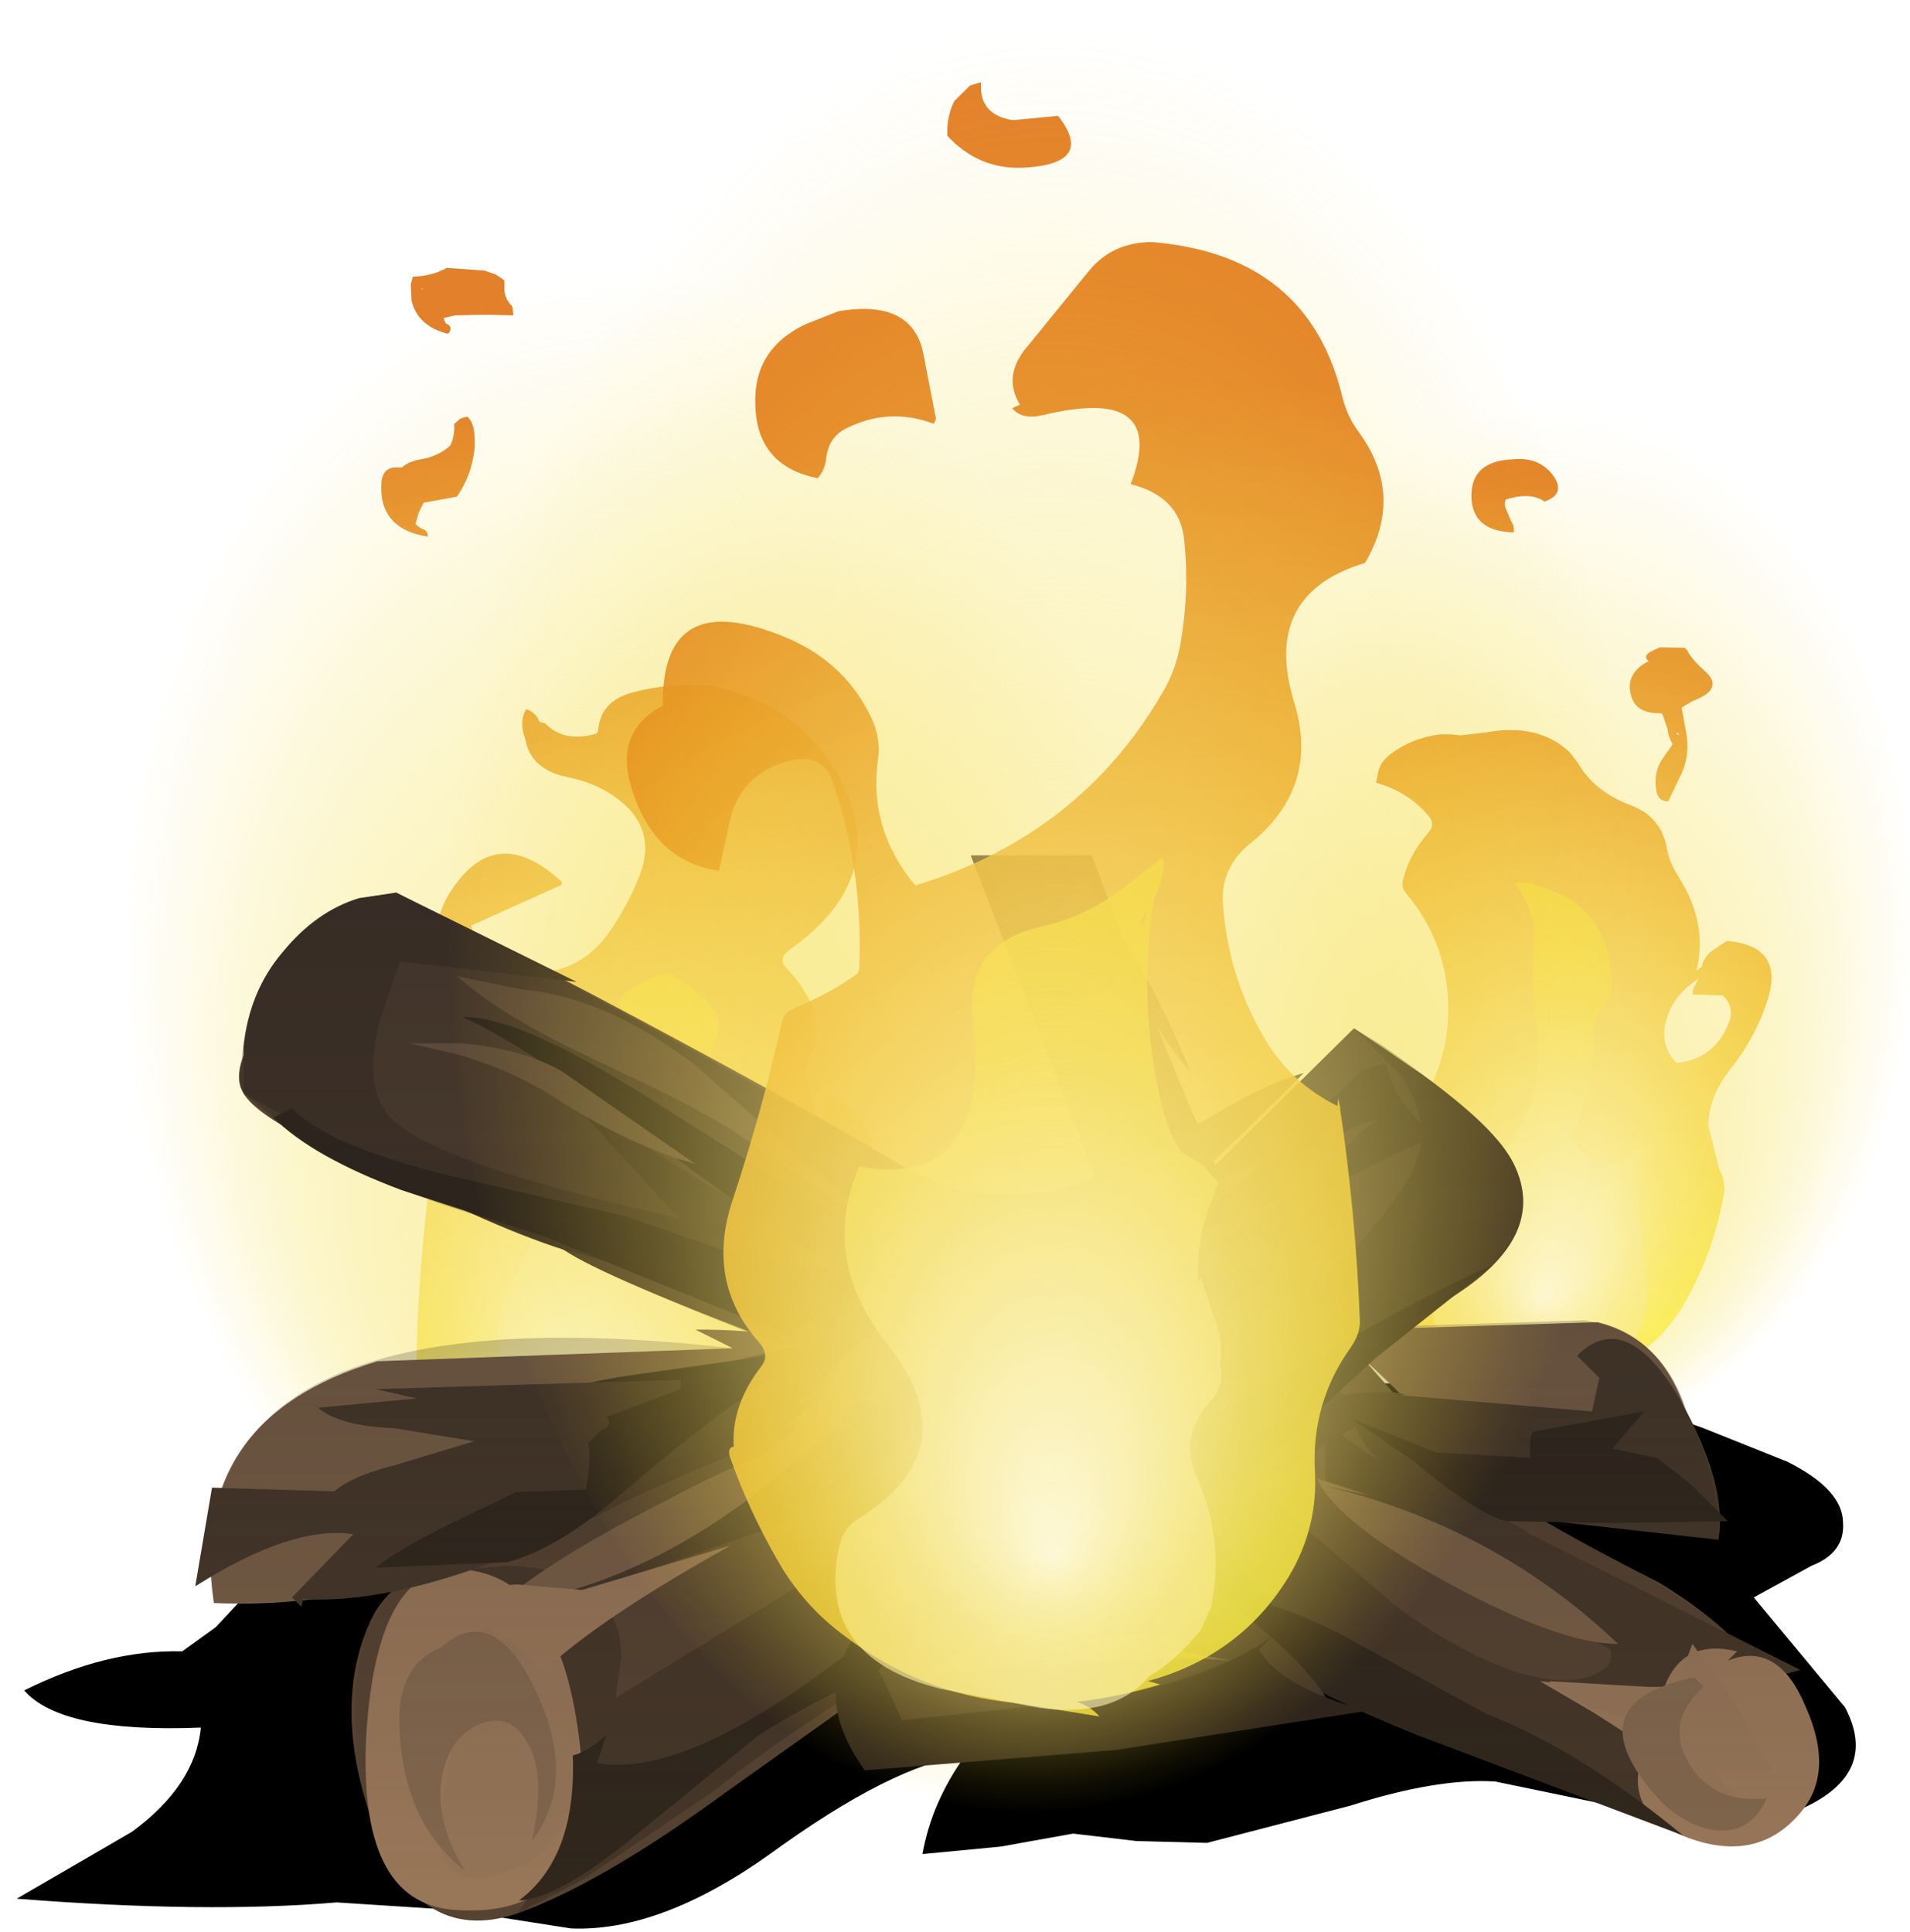 <?xml version="1.0" encoding="UTF-8" standalone="no"?>
<svg xmlns:xlink="http://www.w3.org/1999/xlink" height="51.95px" width="51.35px" xmlns="http://www.w3.org/2000/svg">
  <g transform="matrix(1.0, 0.0, 0.0, 1.0, 0.0, 0.0)">
    <use height="90.5" transform="matrix(0.277, 0.0, 0.0, 0.277, 36.083, 12.335)" width="41.7" xlink:href="#shape0"/>
    <use height="100.3" transform="matrix(0.381, 0.0, 0.0, 0.281, 31.112, 10.858)" width="53.45" xlink:href="#shape1"/>
    <use height="95.6" transform="matrix(-0.365, 0.0, 0.0, 0.365, 23.635, 7.13)" width="36.65" xlink:href="#shape2"/>
    <use height="100.3" transform="matrix(-0.501, 0.0, 0.0, 0.369, 30.152, 7.231)" width="53.45" xlink:href="#shape1"/>
    <use height="14.95" transform="matrix(1.0, 0.0, 0.0, 1.0, 0.45, 36.9)" width="49.45" xlink:href="#sprite0"/>
    <use height="28.65" transform="matrix(1.0, 0.0, 0.0, 1.0, 5.25, 23.0)" width="43.65" xlink:href="#shape4"/>
    <use height="94.5" transform="matrix(0.465, 0.0, 0.0, 0.465, 16.843, 2.208)" width="43.75" xlink:href="#shape5"/>
    <use height="100.3" transform="matrix(0.594, 0.0, 0.0, 0.481, 12.106, 0.565)" width="53.45" xlink:href="#shape1"/>
    <use height="0.0" id="price_tag_pt" transform="matrix(1.0, 0.0, 0.0, 1.0, 25.55, 51.95)" width="0.0" xlink:href="#sprite1"/>
  </g>
  <defs>
    <g id="shape0" transform="matrix(1.0, 0.0, 0.0, 1.0, 18.45, 89.3)">
      <path d="M9.6 -55.65 Q12.5 -54.55 13.05 -51.55 13.3 -50.15 14.15 -48.8 17.0 -44.4 16.0 -39.85 L15.95 -39.65 16.25 -39.85 16.45 -40.0 Q16.65 -41.0 17.6 -41.65 L18.9 -42.5 Q24.5 -42.0 22.85 -36.8 21.7 -33.15 19.2 -30.0 17.1 -27.35 17.1 -24.55 L17.95 -21.15 18.15 -20.35 18.2 -20.25 Q18.85 -19.0 18.55 -17.65 17.6 -12.5 15.1 -7.9 11.2 -0.6 2.15 0.7 L2.2 0.7 2.55 1.0 Q-5.25 2.1 -11.45 -2.85 -14.2 -5.0 -15.1 -8.15 -16.2 -12.0 -18.0 -15.3 -18.4 -15.95 -18.45 -16.8 -18.6 -21.45 -16.8 -25.45 -16.25 -26.65 -15.1 -27.5 L-14.4 -27.85 Q-14.4 -28.35 -14.0 -28.65 -13.55 -25.6 -10.9 -27.2 -10.3 -27.55 -9.95 -28.2 -8.2 -31.65 -8.15 -35.75 -8.1 -42.2 -12.3 -47.2 -12.7 -47.7 -12.55 -48.4 -11.95 -50.9 -10.05 -53.05 -9.3 -53.9 -10.25 -54.85 -12.15 -57.0 -15.15 -57.85 L-14.95 -58.9 Q-14.7 -59.9 -13.8 -60.6 -11.7 -62.2 -8.95 -62.55 L-7.8 -62.55 -6.95 -62.45 -4.45 -62.75 Q0.6 -63.65 3.6 -60.85 L4.45 -59.75 Q6.0 -57.0 9.6 -55.65 M15.75 -38.1 L16.15 -38.85 16.1 -38.8 Q13.45 -37.1 12.9 -34.3 12.5 -32.25 14.0 -30.65 17.8 -31.05 19.15 -34.75 19.6 -36.15 18.5 -37.2 L15.6 -37.3 Q15.5 -37.7 15.75 -38.1" fill="url(#gradient0)" fill-rule="evenodd" stroke="none"/>
      <path d="M1.2 -85.15 Q-0.1 -86.0 -2.0 -85.5 L-2.55 -85.35 Q-2.75 -85.0 -2.6 -84.55 L-2.05 -83.25 Q-1.7 -82.7 -1.8 -82.15 -6.0 -82.25 -5.9 -85.9 -5.8 -89.1 -1.85 -89.25 0.8 -89.5 2.15 -87.5 3.2 -85.85 1.2 -85.15" fill="url(#gradient1)" fill-rule="evenodd" stroke="none"/>
      <path d="M15.05 -70.7 Q15.4 -69.9 16.75 -68.7 18.7 -66.95 15.6 -65.8 L14.5 -65.15 15.0 -62.4 Q15.3 -60.15 14.25 -58.25 L13.2 -56.05 Q12.2 -56.05 12.05 -57.05 11.75 -58.7 12.55 -60.05 L13.6 -61.55 13.6 -61.65 Q13.2 -62.3 13.15 -63.0 L12.7 -64.35 12.55 -64.6 Q9.95 -64.5 9.55 -66.5 9.1 -68.55 11.3 -69.65 L11.25 -69.7 Q10.65 -70.2 11.75 -70.7 L12.4 -71.0 14.8 -70.95 15.05 -70.7 M14.15 -62.7 L13.95 -62.65 14.25 -62.45 14.15 -62.7" fill="url(#gradient2)" fill-rule="evenodd" stroke="none"/>
      <path d="M7.7 -38.3 Q7.75 -36.95 6.75 -35.8 5.95 -34.95 6.0 -33.65 6.15 -29.35 4.55 -25.25 3.15 -21.7 7.25 -20.9 8.3 -20.7 9.15 -21.45 10.45 -22.6 11.75 -22.75 11.9 -22.5 11.65 -22.25 L11.1 -21.55 10.05 -20.65 Q10.4 -14.9 11.15 -9.25 11.5 -6.1 9.7 -3.4 6.85 0.85 2.3 0.9 -4.2 2.3 -8.15 -2.6 -9.9 -4.8 -9.55 -7.7 -8.9 -12.8 -9.85 -17.95 L-10.1 -19.45 Q-4.9 -18.45 -1.9 -23.3 1.15 -28.2 0.45 -33.8 -0.1 -38.2 0.15 -42.4 0.3 -45.55 -1.65 -48.0 L-1.5 -48.2 -0.05 -48.1 1.45 -47.55 Q7.5 -45.6 7.7 -38.3 M-1.2 0.15 L-1.3 -0.1 -1.35 0.15 -1.2 0.15" fill="url(#gradient3)" fill-rule="evenodd" stroke="none"/>
    </g>
    <radialGradient cx="0" cy="0" gradientTransform="matrix(-0.016, -0.085, -0.087, 0.014, 11.7, -5.15)" gradientUnits="userSpaceOnUse" id="gradient0" r="819.2" spreadMethod="pad">
      <stop offset="0.0" stop-color="#fcf43e" stop-opacity="0.82"/>
      <stop offset="1.0" stop-color="#e07518" stop-opacity="0.918"/>
    </radialGradient>
    <radialGradient cx="0" cy="0" gradientTransform="matrix(-0.016, -0.085, -0.087, 0.014, 12.5, -18.05)" gradientUnits="userSpaceOnUse" id="gradient1" r="819.2" spreadMethod="pad">
      <stop offset="0.0" stop-color="#fcf43e" stop-opacity="0.82"/>
      <stop offset="1.0" stop-color="#e07518" stop-opacity="0.918"/>
    </radialGradient>
    <radialGradient cx="0" cy="0" gradientTransform="matrix(-0.016, -0.085, -0.087, 0.014, 9.9, -6.3)" gradientUnits="userSpaceOnUse" id="gradient2" r="819.2" spreadMethod="pad">
      <stop offset="0.0" stop-color="#fcf43e" stop-opacity="0.82"/>
      <stop offset="1.0" stop-color="#e07518" stop-opacity="0.918"/>
    </radialGradient>
    <radialGradient cx="0" cy="0" gradientTransform="matrix(-5.0E-4, -0.045, -0.032, 4.0E-4, 0.7, -0.55)" gradientUnits="userSpaceOnUse" id="gradient3" r="819.2" spreadMethod="pad">
      <stop offset="0.0" stop-color="#ffffff" stop-opacity="0.6"/>
      <stop offset="1.0" stop-color="#f4d626" stop-opacity="0.757"/>
    </radialGradient>
    <g id="shape1" transform="matrix(1.0, 0.0, 0.0, 1.0, 26.75, 100.3)">
      <path d="M18.85 -14.7 Q11.0 0.0 -0.05 0.0 -11.1 0.0 -18.95 -14.7 -26.75 -29.35 -26.75 -50.15 -26.75 -70.9 -18.95 -85.6 -11.1 -100.3 -0.05 -100.3 11.0 -100.3 18.85 -85.6 26.7 -70.9 26.7 -50.15 26.7 -29.4 18.85 -14.7" fill="url(#gradient4)" fill-rule="evenodd" stroke="none"/>
    </g>
    <radialGradient cx="0" cy="0" fx="585.6" fy="0" gradientTransform="matrix(0.001, 0.061, 0.033, -0.003, -0.05, -50.15)" gradientUnits="userSpaceOnUse" id="gradient4" r="819.2" spreadMethod="pad">
      <stop offset="0.0" stop-color="#fdf8d7"/>
      <stop offset="0.349" stop-color="#f9ea88" stop-opacity="0.6"/>
      <stop offset="0.659" stop-color="#f6df4b" stop-opacity="0.275"/>
      <stop offset="0.886" stop-color="#f4d92d" stop-opacity="0.075"/>
      <stop offset="1.0" stop-color="#f4d626" stop-opacity="0.0"/>
    </radialGradient>
    <g id="shape2" transform="matrix(1.0, 0.0, 0.0, 1.0, 18.6, 94.9)">
      <path d="M6.55 -61.55 Q6.9 -62.05 7.4 -62.2 7.95 -61.25 7.45 -59.95 7.05 -57.75 4.4 -57.2 2.65 -56.85 1.35 -56.05 -2.5 -53.7 -0.9 -49.8 -0.1 -47.8 1.15 -45.95 3.55 -42.4 7.85 -42.8 7.95 -40.4 9.35 -38.35 10.05 -37.35 11.1 -38.05 12.15 -38.75 12.5 -39.85 10.55 -40.95 10.8 -43.4 L11.05 -44.95 11.45 -46.25 4.8 -49.25 4.75 -49.45 Q9.65 -54.0 13.0 -48.7 13.7 -47.65 13.9 -46.35 L14.1 -43.75 Q20.1 -40.25 16.45 -34.4 L14.8 -31.85 Q14.05 -30.75 14.25 -29.25 15.4 -21.2 15.5 -13.35 L15.65 -9.5 Q16.05 -4.8 11.6 -2.0 5.05 2.1 -1.25 0.0 -12.65 -1.4 -17.35 -12.25 -19.15 -16.45 -18.4 -21.15 -17.85 -24.5 -18.2 -27.7 -18.65 -31.95 -14.75 -33.9 L-14.7 -33.75 -14.6 -33.45 -14.6 -33.3 -14.35 -32.45 -14.3 -32.1 -14.2 -32.15 -13.85 -32.8 Q-13.55 -33.65 -13.4 -34.55 L-13.15 -35.7 Q-15.4 -39.3 -11.75 -43.15 -11.1 -43.8 -12.05 -44.5 -19.85 -50.05 -15.4 -57.65 -12.3 -62.75 -6.05 -63.95 -3.05 -64.15 -0.35 -63.4 1.95 -62.75 2.1 -60.6 L2.2 -60.4 Q4.6 -59.7 6.0 -61.15 L6.4 -61.25 6.55 -61.55 M-4.6 -1.6 L-4.7 -1.45 -4.0 -1.25 -4.6 -1.6" fill="url(#gradient5)" fill-rule="evenodd" stroke="none"/>
      <path d="M15.9 -93.45 L15.85 -92.35 Q15.45 -90.45 13.2 -89.85 L13.1 -89.9 13.0 -90.05 Q12.9 -90.3 13.1 -90.5 L13.3 -90.6 13.5 -91.0 12.65 -91.2 10.45 -91.25 8.35 -91.2 8.35 -91.35 8.4 -91.75 8.45 -91.9 Q9.05 -92.5 9.0 -93.3 L9.0 -93.75 9.15 -93.9 9.7 -94.25 9.9 -94.3 10.45 -94.5 13.25 -94.7 Q14.3 -94.1 15.75 -94.05 L15.9 -93.45 M15.05 -93.2 L15.0 -93.05 15.1 -93.2 15.05 -93.2" fill="url(#gradient6)" fill-rule="evenodd" stroke="none"/>
      <path d="M12.7 -83.2 Q12.65 -82.25 13.0 -81.6 13.9 -80.8 15.15 -80.6 16.05 -80.45 16.55 -80.0 L17.0 -80.0 Q17.9 -80.0 18.05 -79.0 18.35 -75.5 14.65 -74.9 14.6 -75.3 15.0 -75.45 15.35 -75.6 15.55 -75.85 L15.3 -76.7 14.95 -77.4 12.5 -77.85 Q11.5 -79.3 11.25 -81.0 11.15 -81.65 11.2 -82.3 11.25 -83.35 11.75 -83.75 L12.25 -83.6 12.7 -83.2" fill="url(#gradient7)" fill-rule="evenodd" stroke="none"/>
      <path d="M0.25 -39.95 L-0.15 -39.0 Q-0.6 -38.15 -0.3 -37.3 1.55 -32.45 6.65 -32.85 L8.5 -32.65 Q6.2 -27.6 7.15 -22.55 8.35 -20.3 9.2 -17.75 9.8 -16.1 9.3 -14.45 L8.85 -11.6 Q8.65 -10.05 10.05 -9.15 10.9 -8.6 11.1 -7.55 12.15 -2.1 6.4 -0.35 0.6 1.45 -4.0 -0.55 -6.15 -0.6 -8.35 -2.2 -13.8 -6.2 -12.2 -12.85 -10.85 -18.6 -12.65 -24.1 -10.8 -22.95 -8.15 -22.95 -7.3 -22.95 -6.7 -23.65 -3.65 -26.95 -2.8 -31.05 -2.65 -31.8 -3.25 -32.4 -5.8 -34.8 -6.65 -38.05 -7.05 -39.55 -5.95 -40.65 -4.65 -41.9 -3.15 -42.75 -2.0 -42.6 -1.0 -41.95 L-0.8 -41.8 -0.75 -41.85 0.1 -41.25 0.7 -40.7 0.25 -39.95 M-6.65 -2.1 L-6.7 -1.95 -6.0 -1.65 -6.65 -2.1 M-1.8 -0.9 L-2.3 -0.75 -1.8 -0.65 -1.8 -0.9" fill="url(#gradient8)" fill-rule="evenodd" stroke="none"/>
    </g>
    <radialGradient cx="0" cy="0" gradientTransform="matrix(-0.016, -0.085, -0.087, 0.014, 11.7, -5.15)" gradientUnits="userSpaceOnUse" id="gradient5" r="819.2" spreadMethod="pad">
      <stop offset="0.0" stop-color="#fcf43e" stop-opacity="0.82"/>
      <stop offset="1.0" stop-color="#e07518" stop-opacity="0.918"/>
    </radialGradient>
    <radialGradient cx="0" cy="0" gradientTransform="matrix(-0.016, -0.085, -0.087, 0.014, 15.25, -9.65)" gradientUnits="userSpaceOnUse" id="gradient6" r="819.2" spreadMethod="pad">
      <stop offset="0.0" stop-color="#fcf43e" stop-opacity="0.82"/>
      <stop offset="1.0" stop-color="#e07518" stop-opacity="0.918"/>
    </radialGradient>
    <radialGradient cx="0" cy="0" gradientTransform="matrix(-0.016, -0.085, -0.087, 0.014, 16.55, -14.05)" gradientUnits="userSpaceOnUse" id="gradient7" r="819.2" spreadMethod="pad">
      <stop offset="0.0" stop-color="#fcf43e" stop-opacity="0.82"/>
      <stop offset="1.0" stop-color="#e07518" stop-opacity="0.918"/>
    </radialGradient>
    <radialGradient cx="0" cy="0" gradientTransform="matrix(-5.0E-4, -0.045, -0.032, 4.0E-4, 0.7, -0.55)" gradientUnits="userSpaceOnUse" id="gradient8" r="819.2" spreadMethod="pad">
      <stop offset="0.0" stop-color="#ffffff" stop-opacity="0.6"/>
      <stop offset="1.0" stop-color="#f4d626" stop-opacity="0.757"/>
    </radialGradient>
    <g id="sprite0" transform="matrix(1.0, 0.0, 0.0, 1.0, 0.0, 0.0)">
      <use height="14.95" transform="matrix(1.0, 0.0, 0.0, 1.0, 0.0, 0.0)" width="49.45" xlink:href="#shape3"/>
    </g>
    <g id="shape3" transform="matrix(1.0, 0.0, 0.0, 1.0, 0.0, 0.0)">
      <path d="M45.35 1.5 L47.6 2.4 Q49.1 3.15 49.1 4.05 49.15 4.85 48.25 5.2 L46.7 6.05 49.15 9.0 Q50.1 10.8 47.95 11.75 L43.85 11.85 39.75 11.0 Q38.2 10.9 35.85 11.65 L32.0 12.65 30.1 12.6 28.4 12.4 26.45 12.75 24.35 12.95 Q24.6 11.55 25.5 10.3 23.55 10.55 20.25 12.95 17.3 15.05 14.9 14.95 L11.7 14.45 8.6 14.25 Q5.1 14.55 0.0 14.15 L3.1 12.35 Q4.8 11.1 4.95 9.55 1.2 9.7 0.2 8.55 2.4 7.45 4.45 7.5 L5.35 6.85 6.75 5.35 Q8.45 3.85 12.45 2.35 16.95 0.7 22.0 0.2 26.15 -0.2 31.85 0.15 L38.75 0.35 Q42.8 0.55 45.35 1.5" fill="#000000" fill-rule="evenodd" stroke="none"/>
    </g>
    <g id="shape4" transform="matrix(1.0, 0.0, 0.0, 1.0, -5.25, -23.0)">
      <path d="M19.7 36.25 L18.7 35.75 Q21.25 35.7 25.4 36.8 L25.4 38.15 Q23.1 38.5 15.75 41.15 9.75 43.3 5.75 43.1 5.0 38.15 10.15 36.6 L19.7 36.25" fill="#785e46" fill-rule="evenodd" stroke="none"/>
      <path d="M36.6 35.75 L42.95 35.55 Q45.65 36.2 45.7 40.65 41.8 41.25 39.6 39.55 37.2 36.85 35.15 35.25 L36.6 35.75" fill="#785e46" fill-rule="evenodd" stroke="none"/>
      <path d="M26.1 43.5 L19.5 48.2 Q16.15 50.65 13.9 51.45 11.2 52.35 10.0 48.95 8.9 45.8 10.0 43.5 10.8 41.9 14.85 40.55 L23.55 37.55 Q27.6 35.9 32.4 31.6 L36.4 27.65 37.3 28.25 Q38.45 29.05 39.65 30.3 40.85 31.5 40.05 33.35 L39.0 34.9 26.1 43.5" fill="#554231" fill-rule="evenodd" stroke="none"/>
      <path d="M26.1 23.0 L29.35 23.0 31.05 27.45 Q32.9 32.1 33.5 32.95 L39.0 39.2 Q40.45 40.45 44.6 42.55 48.05 44.65 48.15 47.15 48.3 49.7 45.35 48.9 L38.05 46.15 Q34.75 45.0 32.45 42.8 29.55 39.9 27.4 38.7 L21.45 36.3 Q16.25 34.35 15.15 33.6 14.4 33.1 10.5 31.6 7.05 30.25 6.55 29.4 5.95 28.45 8.25 26.1 L10.65 24.0 15.95 26.75 Q21.7 29.8 24.0 31.2 26.3 32.6 28.7 31.9 29.9 31.6 30.6 30.95 L26.1 23.0" fill="#554231" fill-rule="evenodd" stroke="none"/>
      <path d="M16.7 44.55 L16.55 45.65 22.6 41.95 Q24.2 40.9 26.4 39.75 28.9 38.45 30.55 37.9 32.25 37.35 34.55 35.4 36.65 33.55 37.8 31.8 38.7 30.4 37.65 28.9 L36.4 27.65 38.25 28.9 Q40.25 30.35 40.7 31.3 41.65 33.25 39.0 34.9 L27.9 42.45 23.45 45.2 Q20.65 46.95 19.2 48.15 L15.65 50.55 13.9 51.45 14.8 50.25 Q15.6 48.8 15.35 47.4 14.9 44.95 13.6 43.3 L12.45 42.2 13.6 42.1 Q14.9 42.1 15.8 42.7 16.7 43.35 16.7 44.55" fill="#453628" fill-rule="evenodd" stroke="none"/>
      <path d="M27.6 35.05 Q27.2 36.3 24.85 38.35 22.65 40.25 21.1 40.95 L17.6 42.15 Q15.6 42.8 15.05 43.3 L15.1 43.2 Q15.95 42.0 18.0 40.95 L21.4 39.3 24.5 37.1 Q26.4 35.65 27.6 35.05" fill="#453628" fill-rule="evenodd" stroke="none"/>
      <path d="M32.45 34.0 L31.75 34.5 Q33.65 34.0 34.3 34.0 33.25 35.1 31.7 35.95 29.9 36.85 28.65 36.7 29.95 35.0 32.45 34.0" fill="#453628" fill-rule="evenodd" stroke="none"/>
      <path d="M37.05 30.1 Q36.35 30.25 35.15 31.0 L33.25 32.0 36.6 28.8 36.45 28.8 37.25 28.6 Q37.55 29.8 38.65 30.55 37.6 30.9 35.65 32.0 35.95 30.8 37.05 30.1" fill="#453628" fill-rule="evenodd" stroke="none"/>
      <path d="M30.9 34.5 Q28.6 35.85 27.4 36.85 L29.0 35.3 28.15 35.65 Q29.55 34.05 30.95 33.5 L28.45 34.3 26.05 35.25 30.15 33.0 Q32.45 31.75 34.05 31.2 L31.35 33.5 34.65 32.15 30.9 34.5" fill="#785e46" fill-rule="evenodd" stroke="none"/>
      <path d="M17.9 40.35 Q19.4 39.55 20.55 39.1 L22.5 37.4 Q23.7 36.25 24.75 35.8 L22.25 38.55 22.15 38.6 Q17.85 42.65 13.4 43.15 14.75 41.95 17.9 40.35" fill="#785e46" fill-rule="evenodd" stroke="none"/>
      <path d="M29.8 40.45 Q29.05 40.45 32.35 38.85 L35.8 37.25 36.9 38.05 33.9 39.95 35.0 41.0 37.55 43.2 Q39.1 44.35 40.6 44.9 42.25 45.45 43.1 44.9 43.85 44.45 42.0 42.5 L39.95 40.65 48.4 44.9 46.75 45.35 Q45.1 46.05 44.8 47.15 44.55 48.1 46.4 47.85 48.25 47.6 48.15 48.15 47.9 49.4 46.25 49.6 38.75 46.65 36.1 44.9 L31.95 42.05 29.8 40.45" fill="#453628" fill-rule="evenodd" stroke="none"/>
      <path d="M35.65 39.95 L35.6 38.25 36.8 39.1 Q38.3 40.05 39.95 40.65 41.65 41.25 42.9 43.0 L43.85 44.65 40.7 42.95 37.45 41.1 35.65 39.95" fill="#453628" fill-rule="evenodd" stroke="none"/>
      <path d="M12.45 42.2 Q15.1 42.4 15.6 47.0 16.05 51.65 12.2 51.35 9.6 51.15 9.85 46.6 10.15 42.0 12.45 42.2" fill="#987658" fill-rule="evenodd" stroke="none"/>
      <path d="M13.15 43.7 L13.4 44.15 14.3 43.55 Q15.5 44.85 15.55 47.1 15.55 49.5 13.95 50.2 11.7 51.15 11.8 49.05 L12.4 45.45 11.75 45.35 Q11.8 44.85 12.3 44.3 L13.15 43.7" fill="#947457" fill-rule="evenodd" stroke="none"/>
      <path d="M12.45 42.7 L13.9 42.6 15.65 42.75 17.65 42.15 19.65 41.55 Q16.15 43.5 14.65 44.9 L13.45 43.85 12.7 42.7 12.45 42.7" fill="#987658" fill-rule="evenodd" stroke="none"/>
      <path d="M7.85 42.95 L9.5 41.25 Q7.85 41.0 5.25 42.65 L5.7 40.0 10.75 40.15 Q11.9 40.05 12.85 39.45 L14.6 38.45 18.65 36.85 23.0 35.8 Q22.4 37.75 20.2 38.9 17.5 40.0 16.25 40.65 11.4 43.15 8.15 43.0 L8.1 43.2 7.85 42.95" fill="#453628" fill-rule="evenodd" stroke="none"/>
      <path d="M42.85 46.05 L41.4 45.2 43.05 45.4 44.75 45.35 Q45.25 44.05 46.7 44.4 L46.45 44.65 Q47.8 44.1 48.55 45.9 49.35 47.7 48.35 48.8 47.2 50.1 45.35 49.4 43.5 48.7 44.25 46.95 L42.85 46.05" fill="#987658" fill-rule="evenodd" stroke="none"/>
      <path d="M45.05 45.4 L45.5 44.2 46.65 45.8 47.65 47.6 46.9 47.65 46.1 47.65 46.7 48.35 44.75 47.9 Q43.75 47.45 44.0 46.2 42.55 46.05 41.65 45.2 L45.05 45.4" fill="#947457" fill-rule="evenodd" stroke="none"/>
      <path d="M36.8 40.2 L35.6 39.95 Q40.2 41.05 43.5 44.2 41.95 44.2 39.0 42.6 35.95 40.95 35.4 39.75 L36.8 40.2" fill="#785e46" fill-rule="evenodd" stroke="none"/>
      <path d="M42.4 36.45 Q43.7 35.15 45.15 37.6 46.45 39.9 46.2 41.4 L40.4 40.75 Q36.6 40.05 36.15 37.5 37.35 37.35 37.8 37.5 L37.5 37.5 42.8 37.95 43.0 37.05 42.4 36.45" fill="#453628" fill-rule="evenodd" stroke="none"/>
      <path d="M9.65 24.15 L10.65 24.0 15.5 26.4 10.75 25.85 10.2 27.5 Q9.75 29.25 10.5 30.05 11.7 31.3 18.25 32.75 L14.85 29.05 17.65 31.0 Q20.8 33.05 22.6 33.5 L26.9 33.75 23.0 35.8 15.15 33.6 Q12.95 32.9 9.55 31.05 L6.55 29.4 6.55 28.15 Q6.7 26.65 7.6 25.6 8.5 24.5 9.65 24.15" fill="#453628" fill-rule="evenodd" stroke="none"/>
      <path d="M30.55 32.05 L29.6 32.05 26.1 23.0 27.5 24.5 29.6 27.3 Q30.55 29.05 30.55 32.05" fill="#453628" fill-rule="evenodd" stroke="none"/>
      <path d="M31.45 30.7 Q33.7 29.25 35.05 28.85 26.3 37.75 21.75 37.55 L21.6 37.75 21.55 37.75 Q21.4 37.75 21.6 37.55 L21.75 37.55 Q23.4 35.35 27.9 32.95 L31.45 30.7" fill="#785e46" fill-rule="evenodd" stroke="none"/>
      <path d="M24.7 34.0 Q23.3 34.85 22.35 35.75 21.05 35.2 21.35 34.25 L22.0 34.5 Q20.8 34.0 20.45 32.8 L21.4 32.8 22.3 32.75 22.1 31.6 23.2 31.75 22.9 31.5 27.15 32.6 24.7 34.0" fill="#453628" fill-rule="evenodd" stroke="none"/>
      <path d="M30.0 29.55 L30.0 29.05 30.1 28.6 31.05 29.5 31.65 30.8 30.8 30.95 Q30.3 31.0 30.55 31.05 L30.3 31.55 Q29.85 30.9 29.55 29.15 L30.0 29.55" fill="#453628" fill-rule="evenodd" stroke="none"/>
      <path d="M16.05 47.4 Q18.2 47.8 22.05 45.0 L27.65 40.9 33.85 37.4 Q37.7 35.1 40.15 34.0 L37.0 36.5 33.95 39.3 30.7 41.35 Q28.45 42.5 27.35 43.1 L23.9 44.8 Q21.65 45.85 20.4 46.65 L17.2 49.25 Q15.05 51.05 13.95 51.1 15.5 49.95 15.4 47.2 15.8 47.1 16.3 46.65 L16.05 47.4" fill="#30261c" fill-rule="evenodd" stroke="none"/>
      <path d="M32.25 39.95 Q32.3 40.95 33.5 42.3 34.75 43.75 34.9 44.6 32.4 43.25 31.25 42.35 29.15 40.75 31.5 39.7 L32.25 39.95" fill="#30261c" fill-rule="evenodd" stroke="none"/>
      <path d="M41.15 39.2 Q41.1 38.75 41.2 38.5 L44.2 37.95 43.35 38.95 44.55 39.2 45.45 39.9 46.45 40.9 43.4 40.95 40.5 40.9 Q39.7 40.7 37.95 39.25 L36.35 38.15 38.6 39.05 41.15 39.2" fill="#30261c" fill-rule="evenodd" stroke="none"/>
      <path d="M7.85 29.8 Q8.8 30.8 12.05 31.6 L16.8 32.7 19.85 33.75 23.0 34.25 Q21.7 33.8 18.0 31.0 14.15 28.1 12.45 27.35 14.0 27.3 17.8 29.75 L23.75 33.5 23.8 32.8 Q25.0 32.65 26.2 32.8 25.75 33.65 23.9 34.4 21.9 35.2 21.3 35.95 L17.95 34.6 14.65 33.25 10.8 32.0 Q8.4 31.1 7.35 30.05 L7.85 29.8" fill="#30261c" fill-rule="evenodd" stroke="none"/>
      <path d="M17.15 36.95 L20.65 36.45 20.85 36.7 20.65 37.0 21.35 36.75 Q19.8 37.5 16.55 40.3 14.95 41.65 13.65 42.0 L10.1 42.15 Q10.9 41.5 13.3 40.4 15.3 39.45 16.3 38.3 15.1 37.85 13.9 37.9 14.95 37.25 17.15 36.95" fill="#30261c" fill-rule="evenodd" stroke="none"/>
      <path d="M11.0 28.05 L12.4 28.05 Q14.05 28.2 15.1 28.8 L18.7 31.3 Q16.95 30.8 15.05 29.6 13.85 28.8 12.3 28.35 L11.0 28.05" fill="#785e46" fill-rule="evenodd" stroke="none"/>
      <path d="M33.2 42.95 Q34.7 43.15 36.7 44.3 L40.0 46.1 Q42.45 47.05 45.25 49.35 L38.1 46.65 Q32.15 44.25 33.7 43.2 L33.2 42.95" fill="#30261c" fill-rule="evenodd" stroke="none"/>
      <path d="M23.85 44.65 Q27.25 41.45 30.75 40.05 31.2 41.65 33.25 43.25 35.4 44.95 35.8 45.95 L31.95 46.25 28.15 47.0 Q26.05 47.3 24.5 47.05 22.1 46.55 23.85 44.65" fill="#453628" fill-rule="evenodd" stroke="none"/>
      <path d="M29.55 41.65 L29.2 42.0 30.4 42.3 29.9 43.2 29.55 43.95 31.75 44.0 30.9 44.25 33.1 44.65 Q31.55 44.5 29.05 44.7 L25.0 45.0 Q26.15 44.05 28.85 42.75 L26.65 42.65 29.55 41.65" fill="#785e46" fill-rule="evenodd" stroke="none"/>
      <path d="M30.0 47.05 L23.25 47.6 Q21.85 45.65 22.95 44.05 L23.7 45.05 24.25 46.25 29.4 45.7 Q32.5 45.2 34.2 44.0 L33.85 44.35 Q34.4 45.35 36.75 46.0 L30.0 47.05" fill="#30261c" fill-rule="evenodd" stroke="none"/>
      <path d="M28.3 24.6 Q28.95 23.9 29.0 23.4 30.7 25.65 32.0 28.8 31.05 27.8 30.25 25.9 L30.55 27.0 28.6 24.6 28.3 24.6" fill="#785e46" fill-rule="evenodd" stroke="none"/>
      <path d="M19.7 30.4 Q18.8 29.8 15.9 28.45 13.45 27.3 12.3 26.25 L14.0 26.6 Q16.3 26.8 18.7 28.65 L23.7 33.05 21.7 31.75 19.7 30.4" fill="#785e46" fill-rule="evenodd" stroke="none"/>
      <path d="M11.2 37.6 L10.1 37.35 18.3 37.1 18.3 37.35 16.3 38.1 Q16.6 38.4 15.8 38.55 15.4 38.65 15.75 38.65 15.95 39.0 15.75 40.05 L8.8 40.3 Q9.2 39.75 10.6 39.4 L12.75 38.75 10.6 38.4 Q9.15 38.35 8.55 37.85 L11.2 37.6" fill="#453628" fill-rule="evenodd" stroke="none"/>
      <path d="M10.75 46.65 Q10.6 44.8 11.85 44.3 13.2 43.1 14.3 45.25 15.6 47.8 14.3 49.5 14.7 47.65 14.15 46.8 13.7 46.05 12.9 46.35 12.1 46.7 11.9 47.7 11.65 48.9 12.5 50.3 10.9 49.05 10.75 46.65" fill="#82664d" fill-rule="evenodd" stroke="none"/>
      <path d="M45.8 45.35 Q44.75 46.3 45.4 47.4 46.05 48.5 47.5 48.35 47.05 49.35 46.05 49.2 45.15 49.05 44.4 48.15 42.4 45.75 45.55 45.1 L45.8 45.35" fill="#82664d" fill-rule="evenodd" stroke="none"/>
      <path d="M26.1 23.0 L29.35 23.0 30.1 25.1 Q31.2 26.8 32.0 28.8 L31.05 27.5 32.2 30.25 Q33.9 29.15 35.05 28.85 L32.6 31.25 32.65 31.35 36.4 27.65 37.15 28.1 Q40.05 30.1 40.7 31.3 41.65 33.25 39.0 34.9 L37.95 35.6 37.9 35.65 42.6 35.5 Q44.7 35.85 45.35 37.95 46.0 39.3 46.15 40.55 L46.45 40.9 46.2 40.9 46.2 41.4 42.65 41.0 41.85 41.05 Q45.55 43.05 46.5 43.95 L48.4 44.9 47.95 45.0 Q48.65 45.7 48.85 46.85 49.0 48.1 48.35 48.8 47.6 49.7 46.35 49.6 L46.15 49.6 44.85 49.15 Q39.6 47.3 36.7 46.0 L30.0 47.1 23.25 47.6 22.55 45.95 18.1 49.25 Q15.75 50.8 13.9 51.45 L11.65 51.25 Q10.5 50.8 10.05 49.0 9.55 47.6 9.55 46.05 9.55 44.5 10.0 43.5 L10.5 42.85 8.1 43.05 8.1 43.15 8.0 43.05 5.75 43.1 5.7 42.4 5.25 42.65 5.7 40.0 6.0 40.0 Q7.8 34.9 19.7 36.25 L18.7 35.75 20.05 35.8 Q16.05 34.2 15.15 33.6 L13.05 32.75 Q9.25 31.6 7.8 30.4 L6.55 29.4 Q6.35 29.05 6.5 28.55 6.6 26.8 7.6 25.6 8.5 24.5 9.65 24.15 L10.65 24.0 15.5 26.4 15.15 26.35 24.0 31.2 Q26.65 32.8 29.45 31.65 L26.1 23.0" fill="url(#gradient9)" fill-rule="evenodd" stroke="none"/>
    </g>
    <linearGradient gradientTransform="matrix(0.0, 0.035, 0.035, 0.0, 27.05, 22.15)" gradientUnits="userSpaceOnUse" id="gradient9" spreadMethod="pad" x1="-819.2" x2="819.2">
      <stop offset="0.0" stop-color="#231f20"/>
      <stop offset="0.09" stop-color="#231f20" stop-opacity="0.796"/>
      <stop offset="1.0" stop-color="#231f20" stop-opacity="0.0"/>
    </linearGradient>
    <g id="shape5" transform="matrix(1.0, 0.0, 0.0, 1.0, 23.8, 93.4)">
      <path d="M17.6 -75.15 Q17.9 -74.0 18.55 -73.15 21.2 -69.5 18.9 -65.6 12.9 -63.8 14.8 -57.55 16.3 -52.7 12.35 -49.45 10.45 -47.95 10.7 -45.7 11.05 -41.4 13.25 -37.85 14.7 -35.5 17.3 -34.2 L17.35 -34.65 17.45 -34.15 17.5 -34.1 17.45 -34.1 Q18.35 -28.1 18.6 -21.85 18.65 -21.05 18.05 -20.2 15.8 -17.05 16.0 -13.1 16.2 -9.85 14.5 -7.0 11.7 -2.4 6.35 -0.95 L7.05 -0.75 Q4.55 0.0 2.25 0.25 3.0 0.5 3.55 1.1 L-1.45 0.3 Q-6.8 -0.2 -11.25 -3.6 -13.6 -5.35 -15.05 -7.9 -16.7 -10.75 -17.8 -13.85 -18.0 -14.45 -17.6 -14.5 -17.75 -16.9 -16.0 -19.15 -15.5 -19.8 -16.15 -20.55 -19.25 -24.05 -17.65 -28.8 -15.95 -33.95 -14.8 -39.1 -14.7 -39.6 -14.0 -39.9 -12.05 -40.7 -10.45 -41.85 L-10.35 -42.05 Q-10.1 -47.65 -11.8 -52.75 -12.4 -54.75 -14.6 -54.1 -17.35 -53.3 -17.9 -50.35 L-18.45 -47.8 Q-22.35 -48.35 -23.6 -52.9 -24.4 -55.9 -21.7 -57.35 -21.8 -64.35 -14.5 -61.25 -11.1 -59.8 -9.6 -56.55 -9.1 -55.4 -9.25 -54.3 -9.85 -50.25 -7.1 -46.95 2.45 -49.85 7.25 -58.2 8.0 -59.5 8.25 -61.05 8.75 -63.95 8.45 -66.9 8.2 -69.45 5.35 -70.15 7.55 -75.9 0.3 -74.15 -0.95 -73.85 -1.5 -74.55 L-1.05 -74.75 Q-2.1 -76.45 -0.55 -78.2 L2.95 -82.5 Q4.3 -84.15 6.6 -84.15 15.65 -83.4 17.6 -75.15 M-11.55 -80.15 Q-7.15 -80.9 -6.6 -77.5 L-5.95 -74.15 Q-5.85 -73.9 -6.05 -73.65 -8.7 -74.65 -11.25 -73.3 -12.1 -72.8 -12.25 -71.7 -12.3 -71.0 -12.75 -70.5 -16.25 -71.2 -16.35 -74.7 -16.5 -77.95 -13.45 -79.4 L-11.55 -80.15 M-9.7 -49.45 L-9.7 -49.5 -9.8 -49.7 -9.7 -49.45" fill="url(#gradient10)" fill-rule="evenodd" stroke="none"/>
      <path d="M-4.85 -92.3 L-3.95 -93.2 -3.3 -93.4 Q-3.45 -91.5 -1.45 -91.2 L1.15 -91.45 Q3.35 -88.65 -0.9 -88.45 -3.45 -88.35 -5.25 -90.3 -5.3 -91.4 -4.85 -92.3" fill="url(#gradient11)" fill-rule="evenodd" stroke="none"/>
      <path d="M7.1 -48.5 L7.2 -48.45 7.25 -48.5 Q7.35 -47.45 6.7 -46.25 5.75 -40.4 7.1 -34.45 7.45 -32.8 8.3 -31.5 L9.5 -30.8 10.45 -29.7 10.25 -29.45 10.15 -29.0 Q9.15 -26.7 9.25 -24.3 L9.25 -24.05 9.4 -24.3 10.4 -21.3 Q10.7 -20.25 10.5 -19.25 10.85 -18.05 9.9 -17.05 8.15 -15.1 9.15 -12.8 10.8 -9.05 10.0 -5.2 L9.4 -3.9 Q8.05 -2.2 6.4 -1.2 4.35 1.2 0.05 0.6 L-5.65 -0.5 Q-13.0 -2.35 -11.45 -8.95 -11.2 -9.8 -10.45 -10.3 -3.85 -14.35 -8.8 -20.55 -12.6 -25.35 -10.35 -30.7 -4.45 -29.6 -3.7 -35.4 -3.5 -37.2 -3.75 -39.0 -4.4 -43.6 0.3 -44.6 2.85 -45.2 4.9 -46.8 L7.1 -48.5 M5.9 -44.8 L6.1 -44.75 6.3 -45.55 5.9 -44.8" fill="url(#gradient12)" fill-rule="evenodd" stroke="none"/>
    </g>
    <radialGradient cx="0" cy="0" gradientTransform="matrix(-0.016, -0.085, -0.087, 0.014, 11.7, -5.15)" gradientUnits="userSpaceOnUse" id="gradient10" r="819.2" spreadMethod="pad">
      <stop offset="0.0" stop-color="#fcf43e" stop-opacity="0.82"/>
      <stop offset="1.0" stop-color="#e07518" stop-opacity="0.918"/>
    </radialGradient>
    <radialGradient cx="0" cy="0" gradientTransform="matrix(-0.016, -0.085, -0.087, 0.014, 11.05, -7.15)" gradientUnits="userSpaceOnUse" id="gradient11" r="819.2" spreadMethod="pad">
      <stop offset="0.0" stop-color="#fcf43e" stop-opacity="0.82"/>
      <stop offset="1.0" stop-color="#e07518" stop-opacity="0.918"/>
    </radialGradient>
    <radialGradient cx="0" cy="0" gradientTransform="matrix(-5.0E-4, -0.045, -0.032, 4.0E-4, 0.7, -0.55)" gradientUnits="userSpaceOnUse" id="gradient12" r="819.2" spreadMethod="pad">
      <stop offset="0.0" stop-color="#ffffff" stop-opacity="0.6"/>
      <stop offset="1.0" stop-color="#f4d626" stop-opacity="0.757"/>
    </radialGradient>
  </defs>
</svg>
